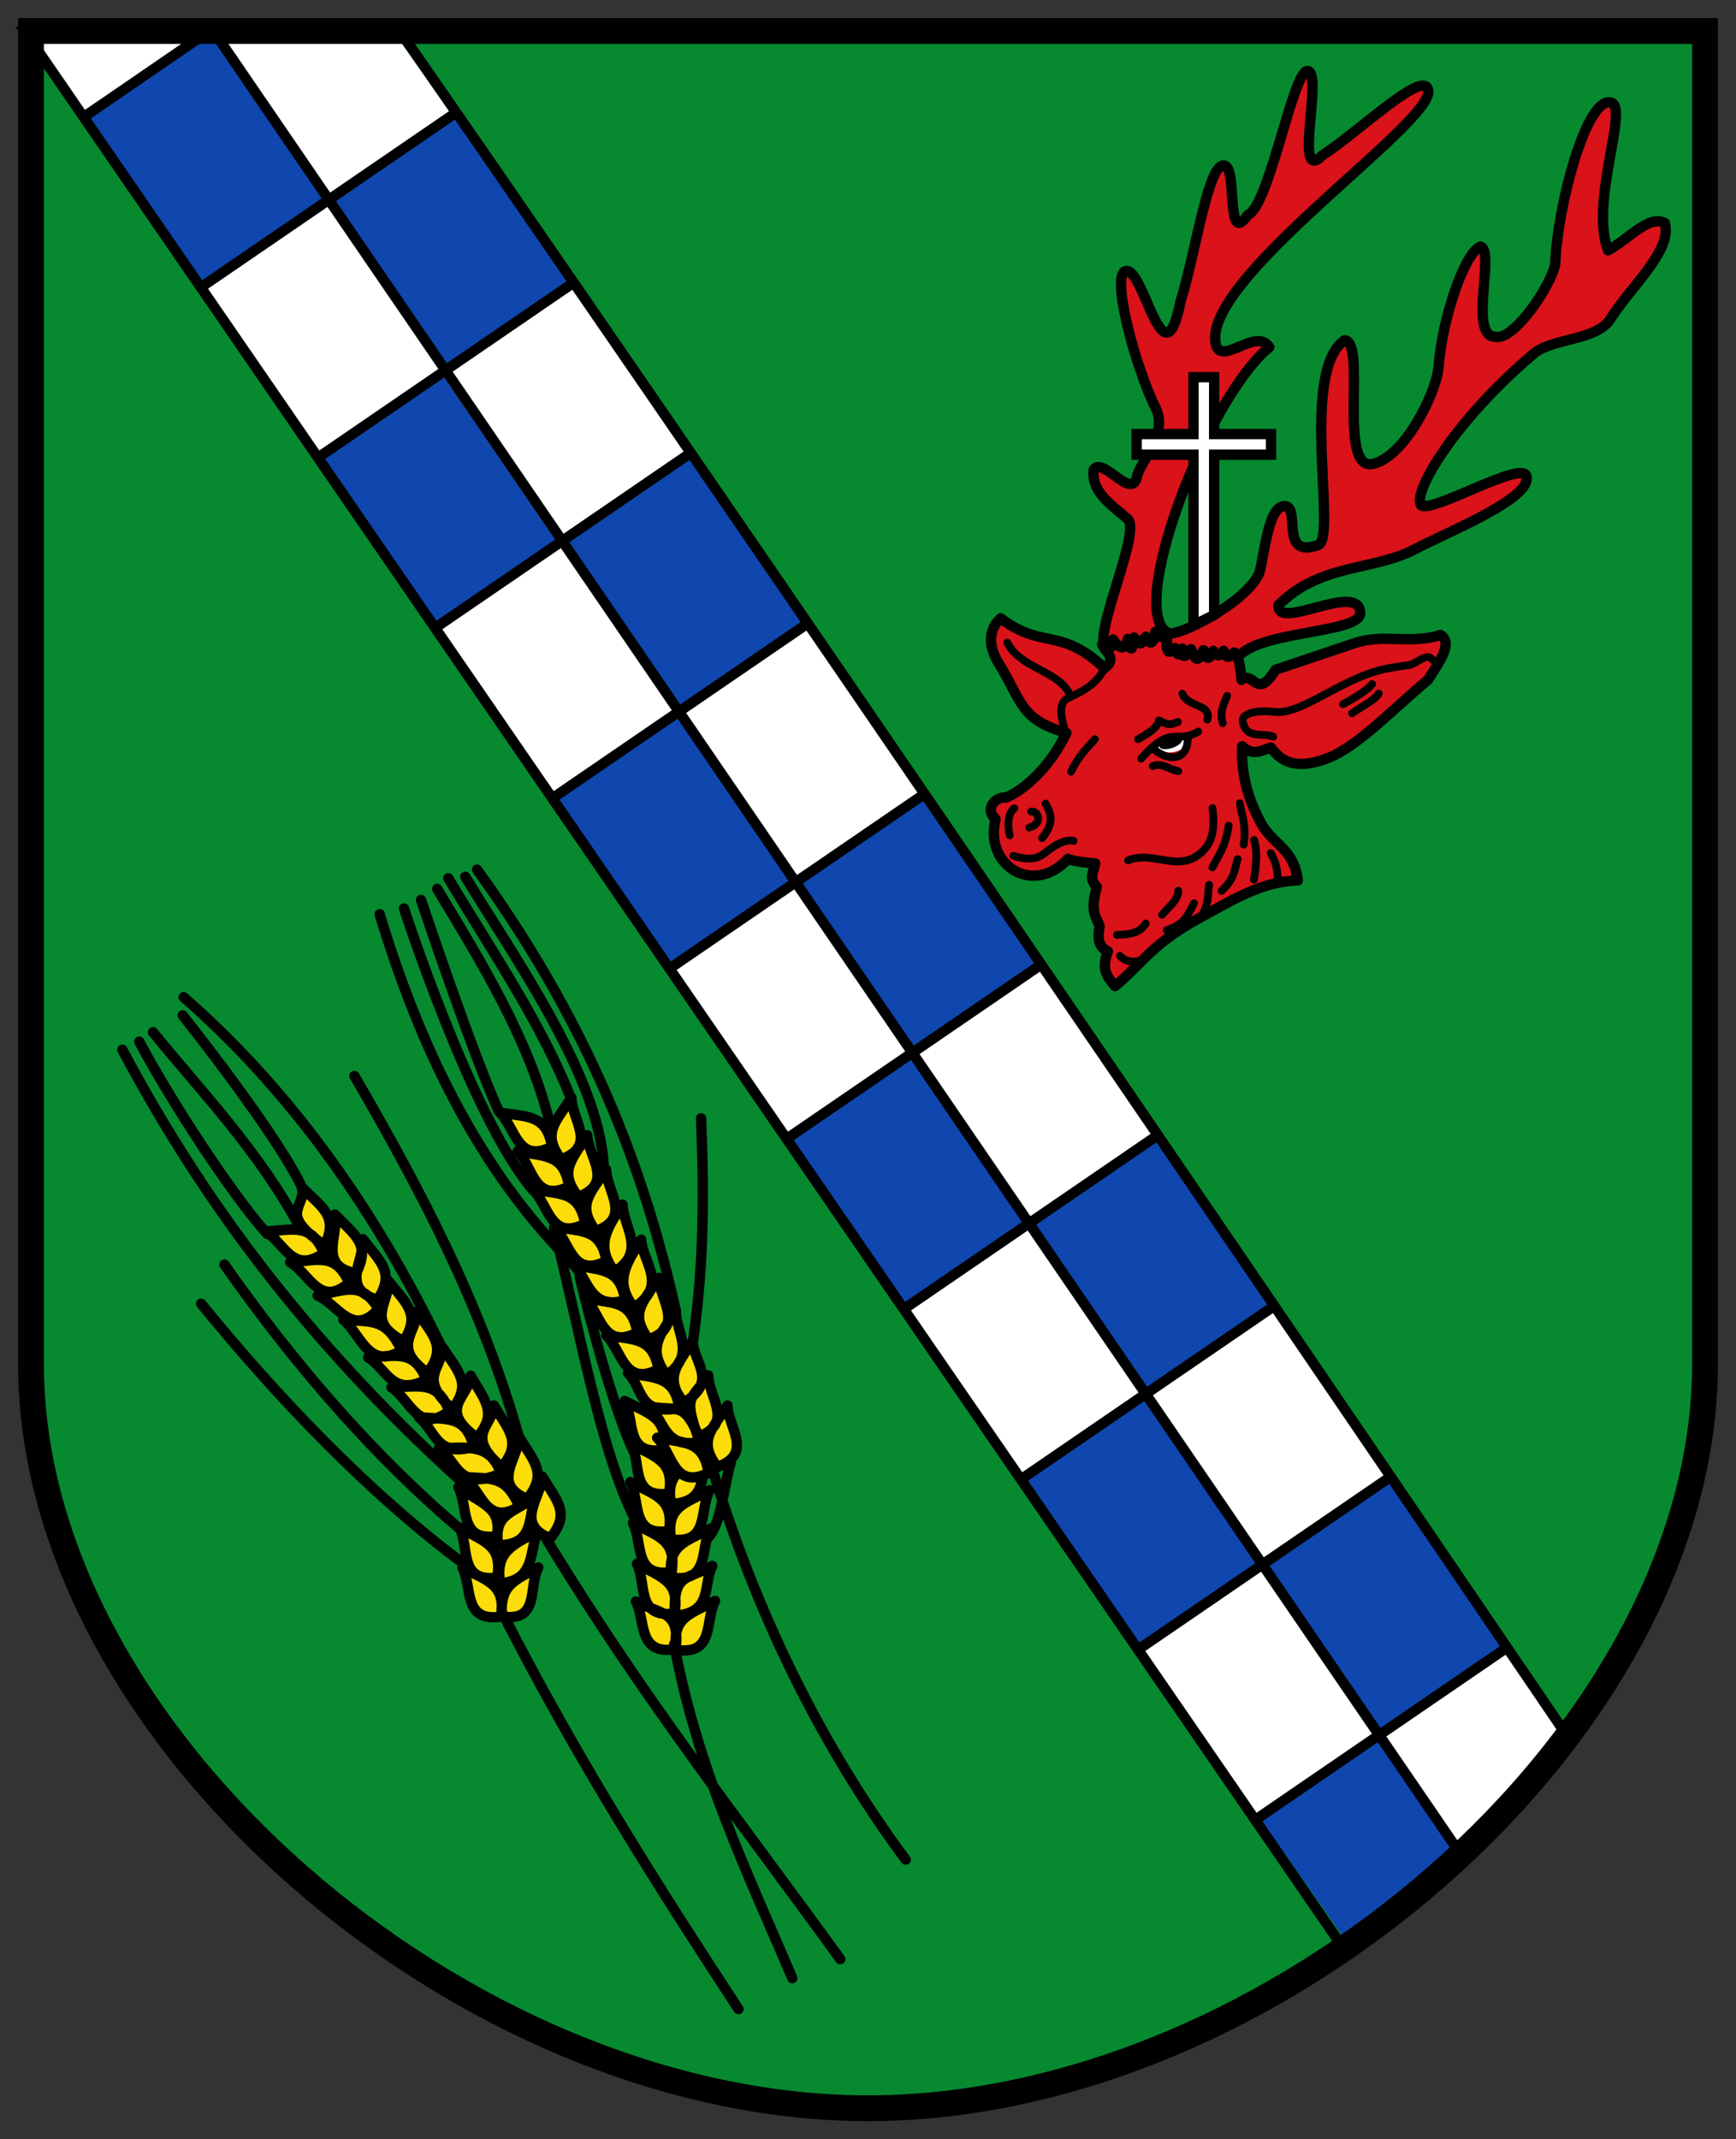 <!-- Created with Inkscape (http://www.inkscape.org/) -->
<svg xmlns:rdf="http://www.w3.org/1999/02/22-rdf-syntax-ns#" xmlns="http://www.w3.org/2000/svg" height="414" width="336" version="1.1" xmlns:cc="http://creativecommons.org/ns#" xmlns:xlink="http://www.w3.org/1999/xlink" xmlns:dc="http://purl.org/dc/elements/1.1/">
 <rect width="100%" height="100%" fill="#333333" stroke="none"/>

 <g fill="#FFF" transform="matrix(1.2,0,0,1.2,6,-135.6)">
  <path fill="#078930" d="m0,118,270,0,0,215c0,60-70,120-135,120s-135-60-135-120z"/>
 </g>
 <path stroke-linejoin="round" d="m214.1,125.58c-2.946-2.138,7.048-22.971,4.089-25.204-3.294-2.799-7.125-5.418-6.485-9.528,1.867-2.491,7.402,6.19,8.382,1.3,0.533-2.663,6.058-8.178,3.62-13.082-4.114-8.486-8.362-24.747-6.085-26.5,3.63-2.131,7.516,23.016,10.891,5.654,2.651-8.195,5.047-25.008,7.954-26.12,3.445-1.433,0.391,16.256,5.062,9.488,4.098-1.616,8.707-27.788,11.526-27.859,3.2,0.191-2.933,22.393,2.936,16.289,6.749-4.339,18.554-15.755,20.248-13.016,3.837,4.893-41.5,35.109-41.051,48.581,0.217,6.491,7.81-2.625,10.491,1.607-12.175,9.918-28.066,51.945-19.385,55.372,2.709,0.385,16.635-7.063,17.675-12.515,1.239-6.494,1.993-11.822,4.567-12.105,3.39-0.166-1.089,10.341,6.6,7.532,3.74-1.366-3.663-33.558,5.106-39.634,4.344,0.213-1.511,25.721,5.617,23.907,6.035-1.535,11.958-13.331,12.549-18.509,0.689-9.588,5.115-22.526,8.174-23.52,2.793,0.942-2.357,17.375,2.782,17.456,3.639,0.939,11.027-10.142,11.664-14.212,0.329-10.692,6.074-32.852,10.936-31.066,3.142,1.431-4.285,19.51-0.716,28.553,3.688-1.952,7.888-6.966,10.971-5.289,1.505,5.29-6.494,12.192-10.547,18.59-2.644,4.173-11.231,3.658-14.806,6.684-15.43,13.059-23.534,26.935-21.826,29.313,1.765,1.778,19.381-8.632,20.379-5.661,1.341,4.272-14.948,10.726-21.452,14.146-8.244,4.334-18.332,2.733-26.5,10.85-0.52,5.237,15.623-4.731,15.797,1.55,0.113,4.065-20.537,3.322-23.927,8.932,0,0-25.245-2.017-25.238-1.979z" stroke="#000" stroke-linecap="round" stroke-miterlimit="4" stroke-dasharray="none" stroke-width="2" fill="#da121a"/>
 <rect transform="matrix(0.818,-0.575,0.575,0.818,0,0)" height="29.192" width="27.295" y="428.32" x="-2.858" fill="#0f47af"/>
 <path d="m267.22,335.74,23.938-16.53,11.873,17.166-20.11,21.892z" fill="#FFF"/>
 <path d="M42.697,7.102,76.718,6.952,87.437,22.198,63.642,38.454z" fill="#FFF"/>
 <path d="m6.137,6.335c-0.077-0.039,32.213,0.267,32.213,0.267l-22.006,14.723z" fill="#FFF"/>
 <rect id="rect3768-4" width="39.858" transform="matrix(0.569,0.822,-0.822,0.569,0,0)" height="30.188" y="-30.383" x="28.008" fill="#0f47af"/>
 <use xlink:href="#rect3768-4" transform="translate(47.002,17.114)" height="414" width="336" y="0" x="0"/>
 <use xlink:href="#rect3768-4" transform="translate(92.54,81.777)" height="414" width="336" y="0" x="0"/>
 <use xlink:href="#rect3768-4" transform="translate(45.617,65.722)" height="414" width="336" y="0" x="0"/>
 <use xlink:href="#rect3768-4" transform="translate(138.397,148.445)" height="414" width="336" y="0" x="0"/>
 <use xlink:href="#rect3768-4" transform="translate(90.811,131.733)" height="414" width="336" y="0" x="0"/>
 <use xlink:href="#rect3768-4" transform="translate(182.388,213.913)" height="414" width="336" y="0" x="0"/>
 <use xlink:href="#rect3768-4" transform="translate(136.428,197.455)" height="414" width="336" y="0" x="0"/>
 <use xlink:href="#rect3768-4" transform="translate(227.927,280.051)" height="414" width="336" y="0" x="0"/>
 <use xlink:href="#rect3768-4" transform="translate(181.201,263.755)" height="414" width="336" y="0" x="0"/>
 <rect id="rect3768-4-0" width="39.858" transform="matrix(0.565,0.825,-0.825,0.565,0,0)" height="30.188" y="-59.857" x="107.09" fill="#FFF"/>
 <use xlink:href="#rect3768-4-0" transform="translate(-46.429,-16.426)" height="414" width="336" y="0" x="0"/>
 <use xlink:href="#rect3768-4-0" transform="translate(-1.722,49.778)" height="414" width="336" y="0" x="0"/>
 <use xlink:href="#rect3768-4-0" transform="translate(44.473,116.344)" height="414" width="336" y="0" x="0"/>
 <use xlink:href="#rect3768-4-0" transform="translate(46.322,65.643)" height="1052.362" width="744.094" y="0" x="0"/>
 <use xlink:href="#rect3768-4-0" transform="translate(89.379,181.933)" height="414" width="336" y="0" x="0"/>
 <use xlink:href="#rect3768-4-0" transform="translate(91.517,131.654)" height="1052.362" width="744.094" y="0" x="0"/>
 <use xlink:href="#rect3768-4-0" transform="translate(135.072,248.077)" height="414" width="336" y="0" x="0"/>
 <use xlink:href="#rect3768-4-0" transform="translate(136.711,197.665)" height="1052.362" width="744.094" y="0" x="0"/>
 <path d="M4.867,6.199,77.656,6.408c75.814,109.16,225.77,329.69,225.77,329.69-10.726,13.643-27.014,27.287-43.396,40.93z" stroke="#000" stroke-dasharray="none" stroke-miterlimit="4" stroke-width="2" fill="none"/>
 <path stroke-linejoin="miter" d="m291.65,318.86-49.508,33.896m26.911-66.901-49.508,33.896m26.911-66.901-49.508,33.896m26.911-66.901-49.508,33.896m26.911-66.901-49.508,33.896m26.911-66.901-49.508,33.896m26.911-66.901-49.508,33.896m26.93-66.938-49.512,33.898m26.912-66.904-49.51,33.896m26.911-66.901-49.508,33.896m2-49.885-24.597,16.88m24.982-16.862,242.69,354.72" stroke="#000" stroke-linecap="butt" stroke-miterlimit="4" stroke-dasharray="none" stroke-width="2" fill="none"/>
 <path stroke-linejoin="miter" d="m209.13,144.02-2.045,5.625,6.136-1.534z" stroke="#000" stroke-linecap="butt" stroke-width="1px" fill="none"/>
 <path stroke-linejoin="miter" d="m237.26,138.9,4.858-0.511" stroke="#000" stroke-linecap="butt" stroke-width="1px" fill="none"/>
 <path stroke-linejoin="miter" d="m196.22,167.54c2.386-2.33,4.772-3.193,7.159-0.767" stroke="#000" stroke-linecap="butt" stroke-width="1px" fill="none"/>
 <path style="baseline-shift:baseline;block-progression:tb;color:#000000;direction:ltr;text-indent:0;text-align:start;enable-background:accumulate;text-transform:none;" d="m231,73,0,11-11,0,0,4,11,0,0,33,4-2,0-31,11,0,0-4-11,0,0-11z" stroke="#000" stroke-miterlimit="4" stroke-dasharray="none" stroke-width="2" fill="#FFF"/>
 <g transform="matrix(0.397,0.051,-0.051,0.397,312.361,96.546)">
  <path stroke-linejoin="round" d="m-286.74,95.047c22.017,12.646,28.907,0.215,52.894,17.499,5.989-5.582-1.537-8.508-2.599-11.136,2.864,0.472,6.576,1.98,4.879-3.123,4.695,5.189,6.577,3.695,7.041-1.165,1.559,4.281,3.01,7.659,3.007-1.082,4.781,5.509,4.068,0.032,5.523-1.11,2.356,3.61,4.061,3.966,4.304-2.992,4.396,4.646,4.626,0.957,6.077-0.287-0.194,5.541,0.16,12.743,4.33,6.886,1.204,2.566,2.409,5.019,3.613-0.189,0.483,5.4,2.119,3.879,4.185-0.219,3.747,7.657,4.775,3.352,5.949-0.312,1.859,4.689,3.452,4.606,4.78-0.25,1.905,2.474,3.602,2.673,4.977-0.679,2.088,4.761,3.6,2.019,5.178,0.147,1.723,0.67,3.447,4.635,5.17,12.726,5.428-5.428,8.446,9.133,15.671-6.944l36.427-17.713c13.161-6.399,26.398-2.653,40.565-9.147,7.494,3.226-0.514,15.775-3.182,22.271-14.45,15.303-29.287,36.155-43.349,43.747-14.312,7.726-22.008,4.622-27.839-1.591-4.19,1.747-7.74,5.415-13.919,1.193,1.492,16.127,8.036,27.964,14.717,36.827,7.014,8.621,16.629,9.562,20.28,24.021-17.588,2.857-30.345,13.66-43.888,23.366-22.284,15.969-25.303,25.742-37.27,38.59-3.633-3.62-8.075-6.432-5.54-16.221-4.95-1.369-5.886-5.95-5.568-11.533-2.03-4.453-5.637-5.356-3.732-18.661-4.785-3.722-2.296-7.444-2.233-11.166-4.134,0.157-9.861,0.316-13.405-0.514-13.939,20.056-39.886,8.593-37.102-14.598-6.646-4.88-0.398-11.255,3.463-10.923,8.282-4.509,19.57-17.54,25.171-34.813-23-3.534-23.01-12.103-36.588-29.032-4.253-5.023-8.681-13.847-1.988-21.873z" stroke="#000" stroke-linecap="round" stroke-miterlimit="4" stroke-dasharray="none" stroke-width="5" fill="#da121a"/>
  <path stroke-linejoin="round" d="m-190.24,141.66c-2.767,6.554-8.324,6.007-13.496,6.145" stroke="#FFF" stroke-linecap="round" stroke-miterlimit="4" stroke-dasharray="none" stroke-width="3" fill="none"/>
  <path d="m-190.66,142.07c0,1.398-2.581,2.531-5.765,2.531s-5.765-1.133-5.765-2.531,2.581-2.531,5.765-2.531,5.765,1.133,5.765,2.531z" transform="matrix(0.9,-0.436,0.436,0.9,-82.667,-69.151)" fill="#000"/>
  <path stroke-linejoin="round" d="m-197.63,250.24c-3.685,1.478-7.376,2.314-11.104-0.655m38.382-39.558c-0.26,4.807,1.388,7.229-1.542,15.374m-20.236-68.007c-4.52-0.166-8.31-3.221-12.532-0.857m19.687-19.344c-9.982,7.75-13.186-2.284-25.727,16.499m20.946-13.405c2.083,12.037-8.347,13.164-15.884,7.781m10.26-14.249c-2.266,1.065-3.496,2.737-9.159,0.404-0.132,3.618-4.175,6.718-8.805,10.336m36.859,75.237c-1.923,5.259-2.971,10.713-11.385,14.53m-10.488-1.844c-2.429,5.299-7.708,6.323-13.072,7.218m26.662-24.978c0.651,4.187-3.481,8.374-6.323,12.562m32.852-31.378c-0.952,4.991,0.058,9.141-5.761,16.217m21.263-21.098c1.951,2.865,3.979,5.193,5.207,13.124m-14.024-18.399c1.89,3.796,2.754,9.985,2.394,19.03m-11.473-35.781c1.562,5.67,4.609,9.865,4.363,19.592m-8.38-8.175c-0.099,10.267-2.989,14.951-5.198,20.998m-3.619-28.398c1.826,7.633,3.705,17.03-4.831,24.161-9.416,7.865-21.805,0.068-32.425,6.117m106.21-99.577c-1.893,3.022-6.402,6.916-12.791,11.437m16.538-7.352c-1.407,3.344-6.258,6.372-11.599,11.121m35.444-30.496c-3.2-3.583-7.51,2.808-11.007,3.844-11.142,3.302-16.151,3.564-34.315,16.243-11.158,7.788-19.523,14.566-27.859,14.577-8.61,0.011-15.206,3.054-14.251,6.205,2.757,9.095,10.252,4.135,15.586,5.719m-24.564-16.748c-1.312,4.468-2.647,8.374-0.418,13.405m-21.231-11.67c3.474,6.289,14.748,3.05,13.643,10.874m-100.77-24.597c8.126,11.951,26.705,10.075,33.609,21.56m14.542-15.149c-2.344,7.067-7.209,11.293-15.413,16.39-5.287,3.285-1.663,11.021,0.934,17.262m14.314,0.859c-3.139,5.02-6.278,7.935-9.417,17.061m-16.703,21.592c3.315-0.942,6.651,4.944,0.145,7.781m6.307-12.505c2.876,4.086,5.887,8.385,0.426,16.78m15.302-0.619c-4.599-0.418-9.48,3.916-13.322,7.871-3.842,3.955-8.915,3.99-14.655,3.003m-2.442-22.839c-2.532,2.418-2.631,7.757-0.556,13.278" stroke="#000" stroke-linecap="round" stroke-miterlimit="4" stroke-dasharray="none" stroke-width="3.75" fill="none"/>
 </g>
 <g stroke-linejoin="round" transform="translate(474.571,14.6)" stroke="#000" stroke-linecap="round" stroke-dasharray="none" stroke-miterlimit="4" stroke-width="2">
  <path d="m-385.07,288.79c1.98,3.687,0.005,10.629,7.487,9.46,0.89-6.217-2.452-6.806-7.487-9.46zm-0.526-7.722c1.894,3.732-0.243,10.627,7.265,9.632,1.035-6.194-2.293-6.861-7.265-9.632zm15.207,7.686c-1.98,3.687,0.419,10.629-7.063,9.46-0.329-5.936,2.028-6.805,7.063-9.46zm-0.003-7.086c-1.894,3.724-0.287,9.514-7.371,10.161-1.035-6.194,2.398-7.39,7.371-10.161zm-0.281-6.693c-1.982,3.645-0.009,9.406-7.491,9.457-0.867-6.154,2.684-6.115,7.491-9.457zm-15.172-1.765c1.982,3.686,0.009,10.629,7.491,9.457,0.78-5.679-2.626-5.946-7.491-9.457z" fill="#fcdd09"/>
  <path d="m-337.23,273.81c-1.98,3.687-0.005,10.629-7.487,9.46-0.89-6.217,2.452-6.806,7.487-9.46zm-0.215-6.98c-1.894,3.729,0.243,9.252-7.265,9.632-1.035-6.194,2.293-6.861,7.265-9.632zm1.275,28.381c-1.98,3.687-0.005,10.629-7.487,9.46-0.89-6.217,2.452-6.806,7.487-9.46zm-0.533-6.769c-1.894,3.715,0.243,9.076-7.265,9.632-0.327-8.319,2.293-6.861,7.265-9.632zm-0.387-7.222c-1.982,3.686-0.009,10.629-7.491,9.457-0.888-6.217,2.454-6.804,7.491-9.457zm-15.47-8.998c1.98,3.687,0.005,10.629,7.487,9.46,0.89-6.217-2.452-6.806-7.487-9.46zm0.215-7.404c1.894,3.732-0.243,10.627,7.265,9.632,1.035-6.194-2.293-6.861-7.265-9.632zm-1.308-8.282c1.982,3.686,0.009,10.629,7.491,9.457,0.888-6.217-2.454-6.804-7.491-9.457zm2.152,38.781c1.98,3.687,0.217,10.418,7.699,9.248,0.89-7.537-2.663-6.594-7.699-9.248zm0.215-7.298c1.894,3.732-0.243,10.627,7.265,9.632,1.035-6.194-2.293-6.861-7.265-9.632zm-0.778-7.858c1.982,3.686,0.009,10.629,7.491,9.457,0.888-6.217-2.454-6.804-7.491-9.457z" fill="#fcdd09"/>
  <path d="m-369.64,271.14c-0.197,4.18-5.46,9.12,1.559,11.963,3.959-4.875,1.395-7.098-1.559-11.963zm-4.45-7.628c-0.197,4.18-5.46,9.12,1.559,11.963,3.959-4.875,1.395-7.098-1.559-11.963zm-10.605,7.72c3.287,2.59,4.247,9.744,10.641,5.685-2.736-6.055-5.189-5.261-10.641-5.685zm-4.933-5.58c3.493,2.305,3.6,8.558,12.034,4.878-2.167-5.894-6.342-4.932-12.034-4.878zm-3.861-5.968c3.287,2.59,3.303,7.855,10.641,5.685-1.665-6.055-4.964-5.261-10.641-5.685zm-5.309-5.786c3.538,2.235,5.236,9.251,11.173,4.55-2.284-5.85-5.484-4.718-11.173-4.55zm-4.517-5.797c3.589,2.147,4.661,7.727,11.279,4.281-2.424-5.793-5.595-4.585-11.279-4.281zm-4.794-7.275c3.287,2.59,4.883,9.956,11.276,5.897-3.042-6.267-5.6-5.473-11.276-5.897zm-4.985-4.685c3.868,1.599,6.737,8.222,11.786,2.578-3.249-5.375-6.208-3.713-11.786-2.578zm-5.311-6.439c3.658,2.033,5.747,8.942,11.411,3.915-2.61-5.712-5.74-4.402-11.411-3.915zm39.406,27.686c-0.197,4.18-5.811,5.611,1.559,11.963,3.959-4.875,1.395-7.098-1.559-11.963zm-4.481-5.756c-0.316,4.172-6.577,6.383,1.218,12.003,4.097-4.76,1.597-7.055-1.218-12.003zm-5.426-5.453c-0.082,4.184-4.894,5.831,1.888,11.916,3.824-4.982,1.2-7.133-1.888-11.916zm-4.964-6.974c-0.018,4.185-5.066,6.833,2.068,11.886,3.748-5.039,1.092-7.151-2.068-11.886zm-5.526-5.93c0.29,4.172-4.641,7.745,2.939,11.701,3.366-5.302,0.561-7.212-2.939-11.701zm-4.935-8.064c0.259,4.177-4.435,9.66,2.852,11.723,3.405-5.277,0.615-7.207-2.852-11.723zm-5.403-4.764c0.712,4.124-3.357,10.085,4.111,11.342,2.811-5.616-0.173-7.232-4.111-11.342zm-13.448,3.276c3.612,2.114,5.228,8.432,11.321,4.169-2.481-5.769-5.64-4.529-11.321-4.169zm7.047-8.511c0.821,4.104-4.802,4.831,4.409,11.23,2.662-5.688-0.364-7.224-4.409-11.23z" fill="#fcdd09"/>
  <path d="m-347.38,263.64c2.985,2.934,3.157,10.15,9.956,6.814-0.993-6.201-4.36-5.772-9.956-6.814zm-1.483-6.039c2.981,2.91,2.901,8.354,9.956,6.814-3.269-8.193-4.361-5.773-9.956-6.814zm15.109-0.205c0.05,4.185,5.136,9.306-1.979,11.901-3.786-5.011-1.145-7.142,1.979-11.901zm-3.741-5.834c0.05,4.185,5.136,9.306-1.979,11.901-2.965-8.292-1.145-7.142,1.979-11.901zm-3.016-6.65c0.147,4.182,5.066,7.757-1.702,11.944-3.901-4.921-1.311-7.114,1.702-11.944zm-3.272-5.838c0.039,4.176,4.021,8.514-1.772,12.43-3.784-5.012-1.354-7.673,1.772-12.43zm-3.247-6.37c0.05,4.185,5.136,9.306-1.979,11.901-3.786-5.011-1.145-7.142,1.979-11.901zm-3.439-7.391c0.144,4.166,5.41,8.794-1.384,13.109-3.901-4.921-1.629-8.279,1.384-13.109zm-3.59-6.791c0.041,4.172,4.775,9.066-1.56,12.96-3.784-5.012-1.566-8.202,1.56-12.96zm-3.2-6.792c0.05,4.185,5.136,9.306-1.979,11.901-3.786-5.011-1.145-7.142,1.979-11.901zm-3.651-6.65c0.147,4.182,5.351,9.184-1.702,11.944-3.901-4.921-1.311-7.114,1.702-11.944zm-3.06-7.215c0.048,4.185,5.132,9.308-1.984,11.9-3.784-5.012-1.142-7.143,1.984-11.9zm10.934,53.238c2.985,2.934,1.902,8.267,9.956,6.814-0.993-6.201-4.36-5.772-9.956-6.814zm-4.191-7.289c3.053,2.862,3.396,10.072,10.114,6.576-1.14-6.176-4.495-5.667-10.114-6.576zm-4.085-7.12c3.052,2.863,3.393,10.073,10.112,6.58-1.137-6.176-4.493-5.669-10.112-6.58zm-2.212-6.461c2.985,2.932,3.157,8.756,9.956,6.814-0.993-6.201-4.36-5.772-9.956-6.814zm-3.768-7.395c3.053,2.862,3.396,10.072,10.114,6.576-1.14-6.176-4.495-5.667-10.114-6.576zm-4.136-7.213c3.052,2.863,3.393,10.073,10.112,6.58-1.137-6.176-4.493-5.669-10.112-6.58zm-2.953-7.415c2.985,2.934,3.157,10.15,9.956,6.814-0.993-6.201-4.36-5.772-9.956-6.814zm-3.45-7.501c3.053,2.862,3.396,10.072,10.114,6.576-1.14-6.176-4.495-5.667-10.114-6.576z" fill="#fcdd09"/>
  <path d="m-431.13,230.14c20.587,29.32,38.165,44.834,45.722,51.286m23.047-48.889s5.437,22.946,10.364,33.607m18.852,2.351c-1.408,4.874-1.837,11.705-4.319,14.43m-101.75-101.03s18.322,22.946,23.249,33.607m-31.65-28.52c5.98,11.308,17.962,29.639,24.747,37.203m26.493-62.973s13.078,40.476,24.897,54.433m-16.331-60.276c8.723,14.501,18.235,28.49,23.796,42.746m-29.066-38.551s10.081,30.138,15.008,40.799m-6.442-45.293c8.723,14.501,26.026,38.528,26.793,56.081m-77.915,26.552c14.533,17.86,32.371,36.637,50.857,50.36m-66.112-99.517c16.711,31.409,37.884,58.703,67.21,85.008m-61.277-88.398c9.794,12.052,20.242,22.632,28.564,37.998m-22.631-44.779c19.238,16.8,36.156,39.135,50.202,68.317m-17.148-53.061c12.987,22.322,24.994,45.166,32.052,70.65m35.035-62.458c0.906,21.79-0.141,32.531-1.638,43.944m-49.426-88.339c8.723,14.501,17.636,28.939,21.699,44.994m0.913,20.702c5.056,20.065,8.986,43.029,15.594,56.111m-30.497-125.54c23.591,32.639,33.114,61.518,38.495,85.388m-57.346-76.759c7.653,25.293,19.036,49.609,38.011,68.266m63.796,114.7c-16.433-22.206-29.246-48.032-38.088-77.828m25.422,97.069c-19.094-26.411-38.188-50.408-57.282-81.954m48.014,85.644c-8.751-20.517-18.327-40.284-22.884-64.614m12.46,70.594c-15.563-23.752-31.047-48.011-45.823-76.878" fill="none"/>
 </g>
 <path stroke-linejoin="miter" d="m6,6,324,0v258c0,72-84,144-162,144s-162-72-162-144z" stroke="#000" stroke-linecap="butt" stroke-miterlimit="4" stroke-dasharray="none" stroke-width="5" fill="none"/>
</svg>
